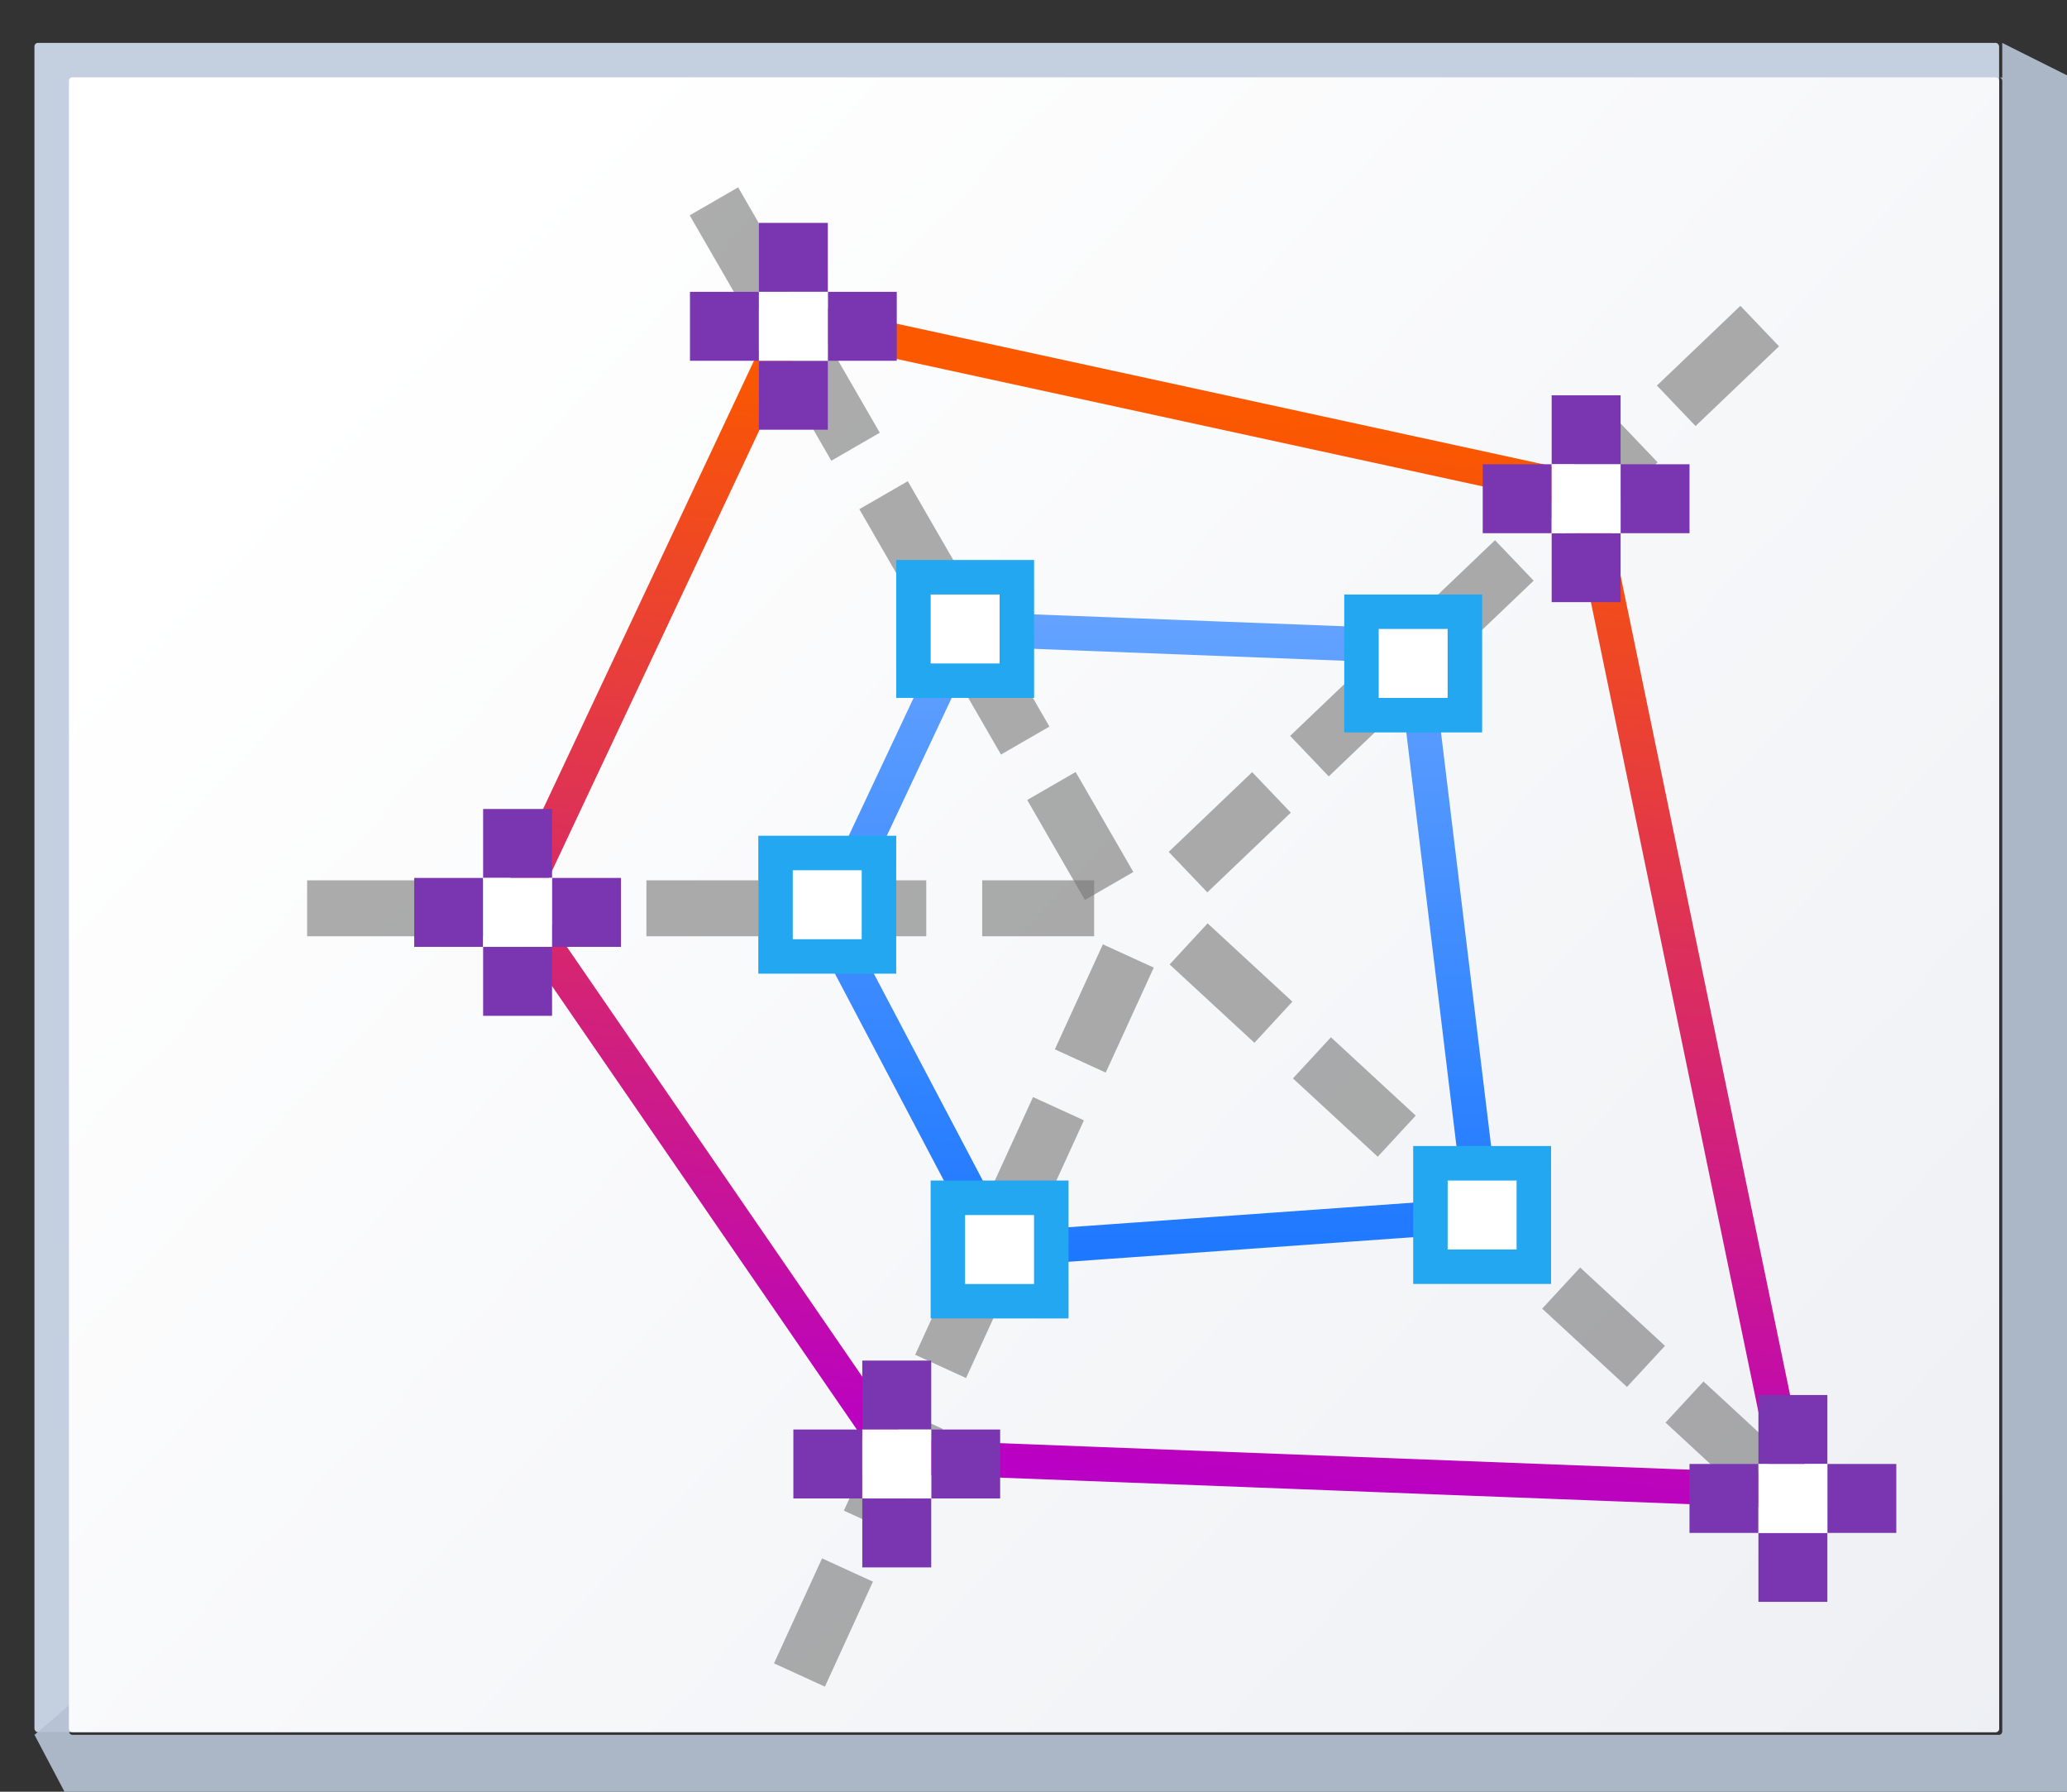 <svg height="52" viewBox="0 0 15.875 13.758" width="60" xmlns="http://www.w3.org/2000/svg" xmlns:xlink="http://www.w3.org/1999/xlink"><rect x="0" y="0" width="15.875" height="13.758" fill="#333333" stroke="none"/><linearGradient id="a" gradientUnits="userSpaceOnUse" x1="18.621" x2="18.621" y1="292.566" y2="273.352"><stop offset="0" stop-color="#06f"/><stop offset="1" stop-color="#80b3ff"/></linearGradient><linearGradient id="b" gradientUnits="userSpaceOnUse" x1="18.621" x2="20.449" y1="291.652" y2="274.288"><stop offset="0" stop-color="#b900c4"/><stop offset="1" stop-color="#fb5800"/></linearGradient><linearGradient id="c" gradientUnits="userSpaceOnUse" x1="4.515" x2="40.639" y1="274.423" y2="308.289"><stop offset="0" stop-color="#fff"/><stop offset="1" stop-color="#e6e9ef"/></linearGradient><g transform="matrix(.469 0 0 .469 0 -125.463)"><rect fill="#c4cfe0" height="27.657" rx=".055" ry=".058" width="32.173" x=".564" y="268.214"/><path d="m123.73 2.201v2.135c-.067 0-.135-0-.201 0 .112.003.201.096.201.213v101.971c0 .118-.091.213-.205.213h-119.053c-.114 0-.207-.095-.207-.213v-1.613l-2.133 1.828 2.133 4.043.215.223h123.305l.213-.223v-106.221l-.213-.221h.213z" fill="#b6c2d4" fill-opacity=".917" transform="matrix(.265 0 0 .265 0 267.631)"/><rect fill="url(#c)" height="27.093" rx=".055" ry=".057" width="31.608" x="1.129" y="268.778"/><g fill="#797979" transform="matrix(.539 0 0 .539 .987 268.649)"><path d="m7.5 24.63v1.7h3.507v-1.7zm5.101 0v1.7h3.507v-1.7zm5.207 0v1.7h3.401v-1.7zm5.101 0v1.7h3.401v-1.7zm5.101 0v1.7h3.401v-1.7z" opacity=".614"/><path d="m52.219 8.409-1.174-1.23-2.536 2.422 1.174 1.23zm-3.689 3.523-1.174-1.23-2.536 2.422 1.174 1.23zm-3.766 3.596-1.174-1.23-2.536 2.422 1.174 1.23zm-3.689 3.523-1.174-1.23-2.536 2.422 1.174 1.23zm-3.689 3.523-1.174-1.23-2.536 2.422 1.174 1.23z" opacity=".614"/><path d="m20.595 3.58-1.472.85 1.753 3.037 1.472-.85zm2.55 4.417-1.472.85 1.753 3.037 1.472-.85zm2.604 4.509-1.472.85 1.753 3.037 1.472-.85zm2.55 4.417-1.472.85 1.753 3.037 1.472-.85zm2.55 4.417-1.472.85 1.753 3.037 1.472-.85z" opacity=".614"/><path d="m51.346 43.481 1.154-1.249-2.576-2.379-1.154 1.249zm-3.747-3.461 1.154-1.249-2.576-2.379-1.154 1.249zm-3.825-3.533 1.154-1.249-2.576-2.379-1.154 1.249zm-3.747-3.461 1.154-1.249-2.576-2.379-1.154 1.249zm-3.747-3.461 1.154-1.249-2.576-2.379-1.154 1.249z" opacity=".614"/><path d="m21.685 48.416 1.546.707 1.459-3.189-1.546-.707zm2.122-4.639 1.546.707 1.459-3.189-1.546-.707zm2.166-4.735 1.546.707 1.459-3.189-1.546-.707zm2.122-4.639 1.546.707 1.459-3.189-1.546-.707zm2.122-4.639 1.546.707 1.459-3.189-1.546-.707z" opacity=".614"/></g><path d="m8.467 282.325 4.515-9.595 12.982 2.822 3.387 16.369-14.675-.564z" fill="none" stroke="url(#b)" stroke-linejoin="round" stroke-width=".564"/><path d="m13.546 282.607 2.258-4.798 7.338.282 1.129 9.313-7.902.564z" fill="none" stroke="url(#a)" stroke-linecap="round" stroke-linejoin="round" stroke-width=".564"/><g transform="matrix(.898 0 0 .898 -43.664 -636.906)"><g fill="#7a36b1"><path d="m80.69 1035.095h1.257v1.257h-1.257z"/><path d="m81.947 1033.838h1.257v1.257h-1.257z"/><path d="m80.69 1032.581h1.257v1.257h-1.257z"/><path d="m79.433 1033.838h1.257v1.257h-1.257z"/></g><path d="m80.69 1033.838h1.257v1.257h-1.257z" fill="#fff"/></g><g transform="matrix(.898 0 0 .898 -47.05 -653.274)"><g fill="#7a36b1"><path d="m80.69 1035.095h1.257v1.257h-1.257z"/><path d="m81.947 1033.838h1.257v1.257h-1.257z"/><path d="m80.69 1032.581h1.257v1.257h-1.257z"/><path d="m79.433 1033.838h1.257v1.257h-1.257z"/></g><path d="m80.69 1033.838h1.257v1.257h-1.257z" fill="#fff"/></g><g transform="matrix(.898 0 0 .898 -60.032 -656.097)"><g fill="#7a36b1"><path d="m80.69 1035.095h1.257v1.257h-1.257z"/><path d="m81.947 1033.838h1.257v1.257h-1.257z"/><path d="m80.69 1032.581h1.257v1.257h-1.257z"/><path d="m79.433 1033.838h1.257v1.257h-1.257z"/></g><path d="m80.69 1033.838h1.257v1.257h-1.257z" fill="#fff"/></g><g transform="matrix(.898 0 0 .898 -64.548 -646.501)"><g fill="#7a36b1"><path d="m80.69 1035.095h1.257v1.257h-1.257z"/><path d="m81.947 1033.838h1.257v1.257h-1.257z"/><path d="m80.69 1032.581h1.257v1.257h-1.257z"/><path d="m79.433 1033.838h1.257v1.257h-1.257z"/></g><path d="m80.69 1033.838h1.257v1.257h-1.257z" fill="#fff"/></g><g transform="matrix(.898 0 0 .898 -58.339 -637.47)"><g fill="#7a36b1"><path d="m80.69 1035.095h1.257v1.257h-1.257z"/><path d="m81.947 1033.838h1.257v1.257h-1.257z"/><path d="m80.69 1032.581h1.257v1.257h-1.257z"/><path d="m79.433 1033.838h1.257v1.257h-1.257z"/></g><path d="m80.69 1033.838h1.257v1.257h-1.257z" fill="#fff"/></g><g stroke-width=".819" transform="translate(7.902 9.595)"><path d="m15.24 276.68h2.258v2.258h-2.258z" fill="#22a7f0"/><path d="m15.804 277.245h1.129v1.129h-1.129z" fill="#fff"/></g><g stroke-width=".819" transform="translate(-.564 -0)"><path d="m15.24 276.68h2.258v2.258h-2.258z" fill="#22a7f0"/><path d="m15.804 277.245h1.129v1.129h-1.129z" fill="#fff"/></g><path d="m68.72 1015.938h1v1h-1z" fill="#fff" transform="matrix(.819 0 0 .819 -33.604 -553.767)"/><g stroke-width=".819"><path d="m22.013 277.245h2.258v2.258h-2.258z" fill="#22a7f0"/><path d="m22.577 277.809h1.129v1.129h-1.129z" fill="#fff"/><g transform="translate(-2.822 4.515)"><path d="m15.24 276.68h2.258v2.258h-2.258z" fill="#22a7f0"/><path d="m15.804 277.245h1.129v1.129h-1.129z" fill="#fff"/></g><g transform="translate(-0 10.16)"><path d="m15.24 276.68h2.258v2.258h-2.258z" fill="#22a7f0"/><path d="m15.804 277.245h1.129v1.129h-1.129z" fill="#fff"/></g></g></g></svg>